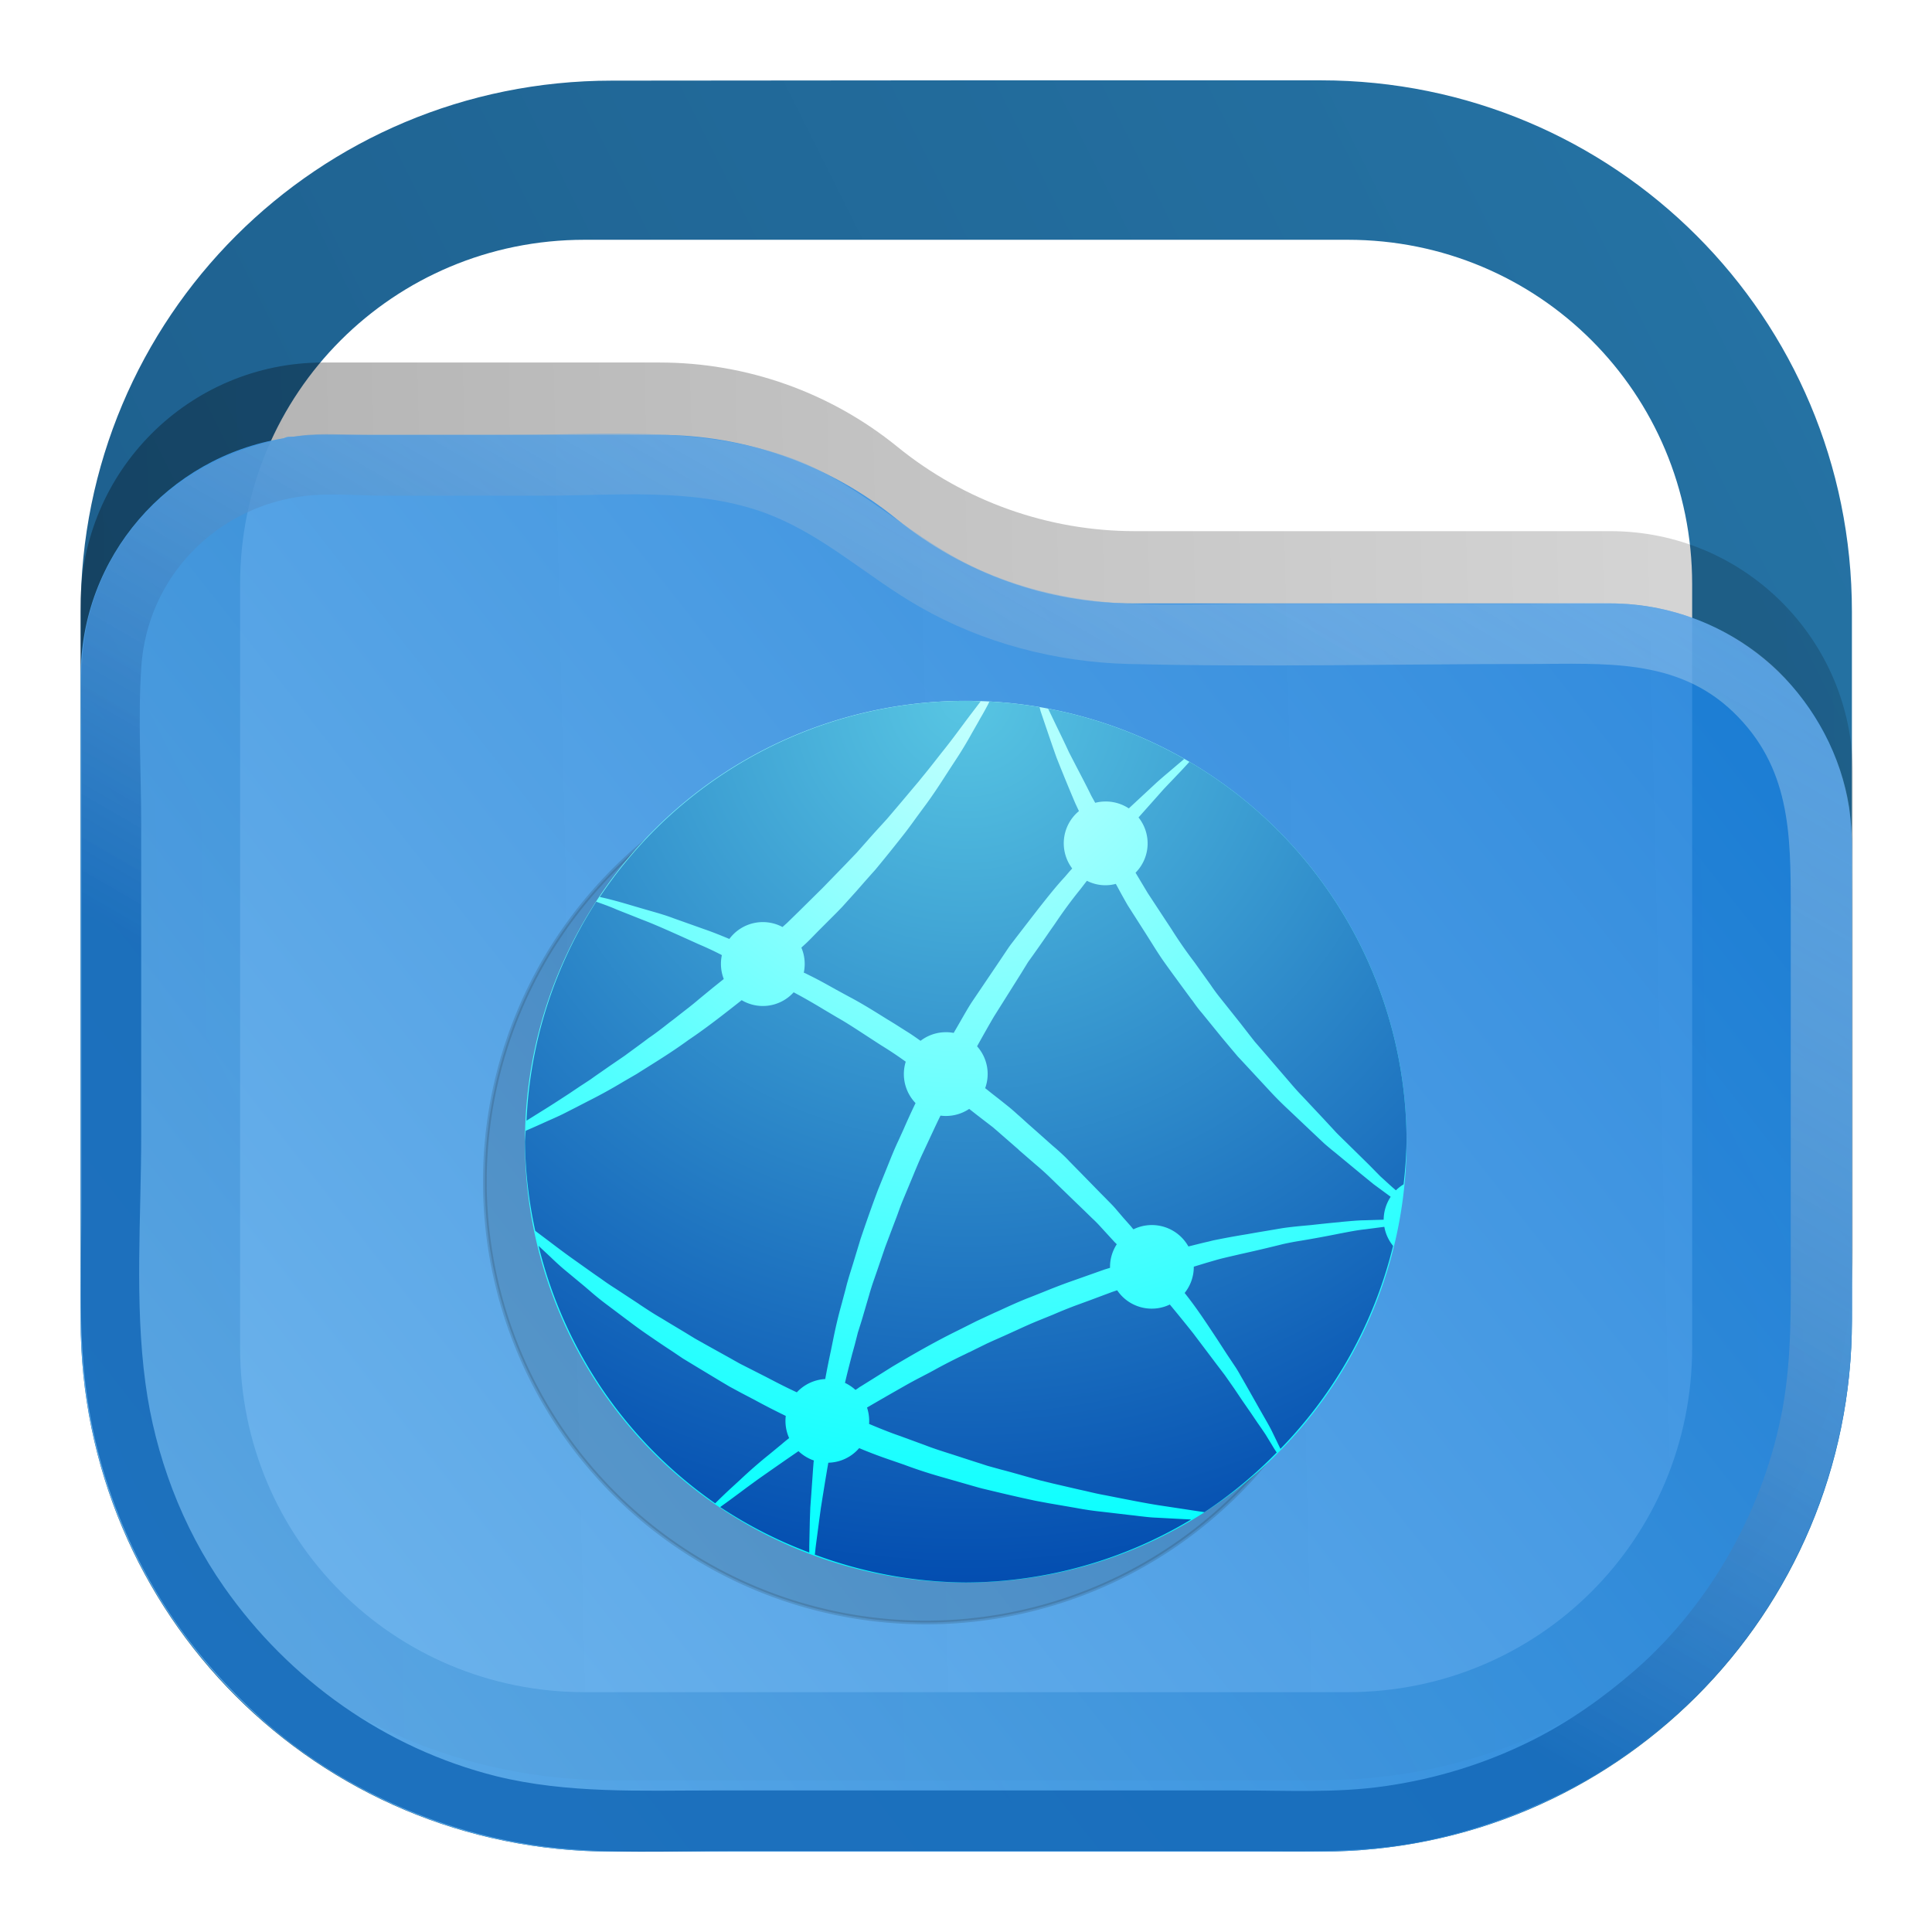 <?xml version="1.0" encoding="UTF-8" standalone="no"?>
<svg
   width="24"
   height="24"
   fill="none"
   version="1.1"
   id="svg26"
   sodipodi:docname="default-network.svg"
   inkscape:version="1.3 (0e150ed6c4, 2023-07-21)"
   xmlns:inkscape="http://www.inkscape.org/namespaces/inkscape"
   xmlns:sodipodi="http://sodipodi.sourceforge.net/DTD/sodipodi-0.dtd"
   xmlns:xlink="http://www.w3.org/1999/xlink"
   xmlns="http://www.w3.org/2000/svg"
   xmlns:svg="http://www.w3.org/2000/svg">
  <sodipodi:namedview
     id="namedview26"
     pagecolor="#ffffff"
     bordercolor="#000000"
     borderopacity="0.25"
     inkscape:showpageshadow="2"
     inkscape:pageopacity="0.0"
     inkscape:pagecheckerboard="0"
     inkscape:deskcolor="#d1d1d1"
     inkscape:zoom="17.250459"
     inkscape:cx="-1.7970536"
     inkscape:cy="11.217093"
     inkscape:window-width="3440"
     inkscape:window-height="1358"
     inkscape:window-x="2560"
     inkscape:window-y="0"
     inkscape:window-maximized="1"
     inkscape:current-layer="svg26" />
  <defs
     id="defs26">
    <linearGradient
       id="j">
      <stop
         offset=".523"
         style="stop-color:#50bbde;stop-opacity:1"
         id="stop8" />
      <stop
         offset="1"
         style="stop-color:#237bc3;stop-opacity:1"
         id="stop9" />
    </linearGradient>
    <linearGradient
       id="a"
       x1="23"
       x2="1"
       y1="1"
       y2="12"
       gradientUnits="userSpaceOnUse">
      <stop
         stop-color="#E3C880"
         id="stop10" />
      <stop
         offset="1"
         stop-color="#6F5C38"
         id="stop11" />
    </linearGradient>
    <linearGradient
       id="b"
       x1="21"
       x2="3"
       y1="4"
       y2="4"
       gradientUnits="userSpaceOnUse">
      <stop
         stop-opacity=".5"
         id="stop12" />
      <stop
         offset=".89"
         id="stop13" />
      <stop
         offset="1"
         stop-opacity="0"
         id="stop14" />
    </linearGradient>
    <linearGradient
       id="c"
       x1="12"
       x2="11.5"
       y1="3"
       y2="8"
       gradientUnits="userSpaceOnUse">
      <stop
         stop-color="#DDD"
         id="stop15" />
      <stop
         offset="1"
         stop-color="#CCC"
         stop-opacity="0"
         id="stop16" />
    </linearGradient>
    <linearGradient
       id="d"
       x1="23"
       x2="1.012"
       y1="9"
       y2="9.521"
       gradientUnits="userSpaceOnUse">
      <stop
         stop-opacity=".5"
         id="stop17" />
      <stop
         offset="1"
         id="stop18" />
    </linearGradient>
    <linearGradient
       id="e"
       x1="23"
       x2="1.429"
       y1="5.4"
       y2="23.512"
       gradientUnits="userSpaceOnUse">
      <stop
         stop-color="#FFE795"
         id="stop19" />
      <stop
         offset="1"
         stop-color="#7A653E"
         id="stop20" />
    </linearGradient>
    <linearGradient
       id="f"
       x1="15"
       x2="5.5"
       y1="5.5"
       y2="19.5"
       gradientUnits="userSpaceOnUse">
      <stop
         stop-color="#FFE795"
         id="stop21" />
      <stop
         offset="1"
         stop-color="#7A653E"
         id="stop22" />
    </linearGradient>
    <radialGradient
       xlink:href="#j"
       id="g"
       cx="10.993"
       cy="8.773"
       r="4.598"
       fx="10.993"
       fy="8.773"
       gradientUnits="userSpaceOnUse" />
    <radialGradient
       xlink:href="#k"
       id="h"
       cx="0"
       cy="0"
       r="1"
       gradientTransform="matrix(0,9.182,-9.182,0,10.993,8.765)"
       gradientUnits="userSpaceOnUse" />
    <radialGradient
       id="k"
       cx="0"
       cy="0"
       r="1"
       gradientTransform="matrix(0 22 -22 0 32 1)"
       gradientUnits="userSpaceOnUse">
      <stop
         stop-color="#C5FFFE"
         id="stop23" />
      <stop
         offset="1"
         stop-color="#0FF"
         id="stop24" />
    </radialGradient>
    <radialGradient
       xlink:href="#l"
       id="i"
       cx="0"
       cy="0"
       r="1"
       gradientTransform="matrix(0,9.182,-9.182,0,10.99,8.768)"
       gradientUnits="userSpaceOnUse" />
    <radialGradient
       id="l"
       cx="0"
       cy="0"
       r="1"
       gradientTransform="rotate(90 -4.5 -3.5) scale(22)"
       gradientUnits="userSpaceOnUse">
      <stop
         stop-color="#58C6E3"
         id="stop25" />
      <stop
         offset="1"
         stop-color="#034DB0"
         id="stop26" />
    </radialGradient>
    <linearGradient
       x1="23"
       y1="1"
       x2="1"
       y2="12"
       gradientUnits="userSpaceOnUse"
       gradientTransform="scale(0.75)"
       spreadMethod="pad"
       id="linearGradient2">
      <stop
         style="stop-opacity:1;stop-color:#2675a7"
         offset="0"
         id="stop1-9" />
      <stop
         style="stop-opacity:1;stop-color:#1d5e8c"
         offset="1"
         id="stop2-8" />
    </linearGradient>
    <linearGradient
       x1="21"
       y1="4"
       x2="3"
       y2="4"
       gradientUnits="userSpaceOnUse"
       gradientTransform="scale(0.75)"
       spreadMethod="pad"
       id="linearGradient8">
      <stop
         style="stop-opacity:0.438;stop-color:#000000"
         offset="0"
         id="stop6-2" />
      <stop
         style="stop-opacity:0.875;stop-color:#000000"
         offset="0.89"
         id="stop7-6" />
      <stop
         style="stop-opacity:0;stop-color:#000000"
         offset="1"
         id="stop8-7" />
    </linearGradient>
    <clipPath
       clipPathUnits="userSpaceOnUse"
       id="clipPath8-6">
      <path
         d="M 0,0 H 19 V 19 H 0 Z"
         id="path8-4" />
    </clipPath>
    <mask
       maskUnits="userSpaceOnUse"
       x="0"
       y="0"
       width="1"
       height="1"
       id="mask10-2">
      <path
         id="path11-2"
         d="M 0,0 H 18 V 18 H 0 Z"
         style="fill:url(#linearGradient12);fill-opacity:1;fill-rule:nonzero;stroke:none"
         transform="scale(1.333)"
         clip-path="url(#clipPath12-1)" />
    </mask>
    <linearGradient
       x1="12"
       y1="3"
       x2="11.5"
       y2="8"
       gradientUnits="userSpaceOnUse"
       gradientTransform="matrix(0.75,0,0,-0.75,0,18)"
       spreadMethod="pad"
       id="linearGradient12">
      <stop
         style="stop-opacity:1;stop-color:#ffffff"
         offset="0"
         id="stop11-5" />
      <stop
         style="stop-opacity:0;stop-color:#ffffff"
         offset="1"
         id="stop12-9" />
    </linearGradient>
    <clipPath
       clipPathUnits="userSpaceOnUse"
       id="clipPath12-1">
      <path
         d="M 1,1 H 17 V 17 H 1 Z"
         id="path12-8" />
    </clipPath>
    <linearGradient
       x1="12"
       y1="3"
       x2="11.5"
       y2="8"
       gradientUnits="userSpaceOnUse"
       gradientTransform="matrix(0.75,0,0,-0.75,0,18)"
       spreadMethod="pad"
       id="linearGradient14">
      <stop
         style="stop-opacity:1;stop-color:#ffffff"
         offset="0"
         id="stop13-3" />
      <stop
         style="stop-opacity:1;stop-color:#cccccc"
         offset="1"
         id="stop14-9" />
    </linearGradient>
    <clipPath
       clipPathUnits="userSpaceOnUse"
       id="clipPath14-1">
      <path
         d="M 1,1 H 17 V 17 H 1 Z"
         id="path14-3" />
    </clipPath>
    <linearGradient
       x1="23"
       y1="9"
       x2="1.012"
       y2="9.521"
       gradientUnits="userSpaceOnUse"
       gradientTransform="scale(0.75)"
       spreadMethod="pad"
       id="linearGradient18">
      <stop
         style="stop-opacity:0.438;stop-color:#000000"
         offset="0"
         id="stop17-9" />
      <stop
         style="stop-opacity:0.875;stop-color:#000000"
         offset="1"
         id="stop18-7" />
    </linearGradient>
    <clipPath
       clipPathUnits="userSpaceOnUse"
       id="clipPath18-4">
      <path
         d="M 0,0 H 19 V 19 H 0 Z"
         id="path18-4" />
    </clipPath>
    <linearGradient
       x1="23"
       y1="5.4"
       x2="1.429"
       y2="23.512"
       gradientUnits="userSpaceOnUse"
       gradientTransform="scale(0.75)"
       spreadMethod="pad"
       id="linearGradient20">
      <stop
         style="stop-opacity:1;stop-color:#64b4f4"
         offset="0"
         id="stop19-9" />
      <stop
         style="stop-opacity:1;stop-color:#127bdc"
         offset="1"
         id="stop20-7" />
    </linearGradient>
    <linearGradient
       id="l-6"
       x1="15"
       x2="5.5"
       y1="5.5"
       y2="19.5"
       gradientUnits="userSpaceOnUse">
      <stop
         offset="0"
         stop-color="#85F8FF"
         style="stop-color:#f2f2f2;stop-opacity:1"
         id="stop10-0" />
      <stop
         offset="1"
         stop-color="#105BF6"
         style="stop-color:#11599c;stop-opacity:1"
         id="stop11-4" />
    </linearGradient>
    <linearGradient
       inkscape:collect="always"
       xlink:href="#linearGradient8"
       id="linearGradient28"
       gradientUnits="userSpaceOnUse"
       gradientTransform="scale(0.75)"
       x1="21"
       y1="4"
       x2="3"
       y2="4"
       spreadMethod="pad" />
    <clipPath
       clipPathUnits="userSpaceOnUse"
       id="clipPath8-6-2">
      <path
         d="M 0,0 H 19 V 19 H 0 Z"
         id="path8-4-7" />
    </clipPath>
    <linearGradient
       inkscape:collect="always"
       xlink:href="#linearGradient2"
       id="linearGradient17"
       gradientUnits="userSpaceOnUse"
       gradientTransform="matrix(0.29,0,0,0.29,-0.307,-0.424)"
       x1="23"
       y1="1"
       x2="1"
       y2="12"
       spreadMethod="pad" />
    <linearGradient
       inkscape:collect="always"
       xlink:href="#linearGradient13"
       id="linearGradient10"
       gradientUnits="userSpaceOnUse"
       gradientTransform="scale(0.75)"
       x1="23"
       y1="9"
       x2="1.012"
       y2="9.521"
       spreadMethod="pad" />
    <linearGradient
       x1="23"
       y1="9"
       x2="1.012"
       y2="9.521"
       gradientUnits="userSpaceOnUse"
       gradientTransform="scale(0.75)"
       spreadMethod="pad"
       id="linearGradient13">
      <stop
         style="stop-opacity:0.438;stop-color:#000000"
         offset="0"
         id="stop12-4" />
      <stop
         style="stop-color:#000000;stop-opacity:0.875;"
         offset="1"
         id="stop13-4" />
    </linearGradient>
    <clipPath
       clipPathUnits="userSpaceOnUse"
       id="clipPath18-4-3">
      <path
         d="M 0,0 H 19 V 19 H 0 Z"
         id="path18-4-6" />
    </clipPath>
    <linearGradient
       inkscape:collect="always"
       xlink:href="#linearGradient15"
       id="linearGradient31"
       gradientUnits="userSpaceOnUse"
       gradientTransform="matrix(0.265,0,0,0.265,3.3333333e-7,-1.7119e-4)"
       x1="22.793"
       y1="5.679"
       x2="3.271"
       y2="21.067"
       spreadMethod="pad" />
    <linearGradient
       x1="23"
       y1="5.4"
       x2="1.429"
       y2="23.512"
       gradientUnits="userSpaceOnUse"
       gradientTransform="scale(0.75)"
       spreadMethod="pad"
       id="linearGradient15">
      <stop
         style="stop-color:#127bdc;stop-opacity:1;"
         offset="0"
         id="stop14-4" />
      <stop
         style="stop-color:#64b4f4;stop-opacity:1;"
         offset="1"
         id="stop15-7" />
    </linearGradient>
    <linearGradient
       inkscape:collect="always"
       xlink:href="#linearGradient23"
       id="linearGradient24"
       x1="14.28"
       y1="4.978"
       x2="16.035"
       y2="1.938"
       gradientUnits="userSpaceOnUse"
       gradientTransform="translate(-10.583)" />
    <linearGradient
       id="linearGradient23"
       inkscape:collect="always">
      <stop
         style="stop-color:#1468b7;stop-opacity:0.988;"
         offset="0"
         id="stop23-6" />
      <stop
         style="stop-color:#add1ef;stop-opacity:0.48;"
         offset="1"
         id="stop24-3" />
    </linearGradient>
  </defs>
  <g
     id="g24"
     transform="scale(3.78)">
    <path
       d="m 5.551,1.688 h 6.898 c 1.828,0 3.301,1.472 3.301,3.3 v 6.899 c 0,1.828 -1.473,3.301 -3.301,3.301 H 5.551 C 3.723,15.188 2.25,13.715 2.25,11.887 V 4.988 c 0,-1.828 1.473,-3.3 3.301,-3.3 z"
       transform="matrix(0.353,0,0,0.353,3.6666667e-7,-2.18e-5)"
       style="fill:url(#linearGradient28);stroke:none"
       opacity="0.125"
       clip-path="url(#clipPath8-6-2)"
       id="path9-5" />
    <path
       id="path17"
       style="fill:url(#linearGradient17);stroke:none;stroke-width:0.353"
       d="m 2.011,0.265 c -0.967,0 -1.746,0.778 -1.746,1.746 V 4.339 c 0,0.967 0.779,1.746 1.746,1.746 h 2.329 c 0.967,0 1.746,-0.779 1.746,-1.746 V 2.01 c 0,-0.967 -0.779,-1.746 -1.746,-1.746 h -1.164 z" />
    <path
       id="path40"
       d="m 1.921,0.788 h 2.508 c 0.628,0 1.132,0.504 1.132,1.132 v 2.509 c 0,0.628 -0.504,1.132 -1.132,1.132 h -2.508 c -0.628,0 -1.132,-0.504 -1.132,-1.132 V 1.92 c 0,-0.628 0.504,-1.132 1.132,-1.132 z"
       style="fill:#ffffff;fill-opacity:1;fill-rule:nonzero;stroke:none;stroke-width:0.353" />
    <path
       d="m 0.75,5.633 c 0,-1.246 1.012,-2.258 2.258,-2.258 h 3.133 c 0.808,0 1.589,0.277 2.214,0.785 0.625,0.508 1.407,0.785 2.211,0.785 h 4.426 c 1.246,0 2.258,1.012 2.258,2.258 v 4.422 c 0,2.734 -2.215,4.949 -4.949,4.949 H 5.699 c -2.734,0 -4.949,-2.215 -4.949,-4.949 z"
       transform="matrix(0.353,0,0,0.353,3.6666667e-7,-2.18e-5)"
       style="opacity:0.35;fill:url(#linearGradient10);stroke:none"
       opacity="0.125"
       clip-path="url(#clipPath18-4-3)"
       id="path10" />
    <path
       id="path20-9"
       style="opacity:0.875;fill:url(#linearGradient31);stroke:none;stroke-width:0.353"
       d="m 1.061,1.429 c -0.032,0 -0.064,0.002 -0.096,0.006 -0.002,1.906e-4 -0.017,3.166e-4 -0.018,5.167e-4 -0.006,9.612e-4 -0.011,0.003 -0.016,0.005 C 0.553,1.502 0.265,1.829 0.265,2.224 V 4.339 c 0,0.964 0.782,1.746 1.746,1.746 h 2.329 c 0.964,0 1.746,-0.782 1.746,-1.746 V 2.779 c 0,-0.44 -0.357,-0.796 -0.796,-0.796 H 3.727 c -0.284,0 -0.559,-0.098 -0.78,-0.277 C 2.727,1.527 2.451,1.429 2.166,1.429 H 1.611 Z" />
    <path
       style="opacity:0.875;fill:url(#linearGradient24);fill-opacity:1;stroke:none;stroke-width:1"
       d="m 0.986,1.432 c -0.329,0.044 -0.607,0.261 -0.693,0.589 -0.034,0.129 -0.025,0.264 -0.025,0.397 v 0.587 0.946 c 0,0.202 -0.011,0.407 0.014,0.607 0.034,0.274 0.136,0.541 0.292,0.768 0.082,0.119 0.178,0.225 0.285,0.322 0.257,0.23 0.592,0.378 0.934,0.421 0.204,0.025 0.414,0.014 0.62,0.014 h 0.901 0.768 c 0.181,0 0.362,0.007 0.541,-0.022 0.181,-0.03 0.352,-0.089 0.516,-0.171 0.135,-0.068 0.259,-0.156 0.372,-0.256 0.302,-0.27 0.498,-0.647 0.557,-1.046 0.023,-0.155 0.018,-0.311 0.018,-0.467 V 3.48 2.996 c 0,-0.114 0.006,-0.23 -0.009,-0.343 C 6.051,2.485 5.965,2.326 5.845,2.207 5.724,2.089 5.562,2.011 5.394,1.99 c -0.122,-0.016 -0.249,-0.006 -0.372,-0.006 H 4.151 c -0.147,0 -0.295,0.006 -0.442,-1.681e-4 -0.202,-0.009 -0.405,-0.057 -0.583,-0.159 -0.183,-0.105 -0.33,-0.25 -0.533,-0.322 -0.301,-0.107 -0.631,-0.073 -0.946,-0.073 h -0.434 c -0.074,0 -0.154,-0.008 -0.227,0.002 m 0.016,0.198 c 0.086,-0.01 0.178,-8.006e-4 0.264,-8.006e-4 h 0.516 c 0.237,0 0.491,-0.027 0.719,0.052 0.198,0.069 0.342,0.211 0.521,0.313 0.207,0.119 0.448,0.182 0.686,0.188 0.44,0.011 0.882,6.42e-5 1.322,6.42e-5 0.237,0 0.479,-0.021 0.665,0.157 0.189,0.181 0.19,0.401 0.19,0.644 V 3.484 4.116 c 0,0.171 0.004,0.339 -0.026,0.508 -0.059,0.328 -0.234,0.645 -0.486,0.865 -0.104,0.09 -0.215,0.169 -0.339,0.231 -0.152,0.076 -0.315,0.126 -0.483,0.15 -0.159,0.023 -0.323,0.014 -0.483,0.014 h -0.748 -0.975 c -0.24,0 -0.48,0.011 -0.715,-0.047 -0.363,-0.091 -0.68,-0.316 -0.894,-0.622 -0.138,-0.197 -0.226,-0.431 -0.258,-0.669 -0.036,-0.266 -0.014,-0.546 -0.014,-0.814 V 2.707 c 0,-0.171 -0.011,-0.346 3.69e-4,-0.516 0.02,-0.294 0.245,-0.526 0.537,-0.561 z"
       id="path23" />
  </g>
  <g
     id="g1">
    <path
       d="M 11.5,9.201 A 5.477,5.477 0 0 0 6.023,14.678 5.477,5.477 0 0 0 11.5,20.155 5.477,5.477 0 0 0 16.977,14.678 5.477,5.477 0 0 0 11.5,9.201 Z"
       style="opacity:0.15;fill:#1a1a1a;stroke:#1a1a1a;stroke-width:0.046;stroke-dasharray:none;stroke-opacity:1"
       id="path6" />
    <g
       style="stroke:url(#g);stroke-width:0.038;stroke-dasharray:none;stroke-opacity:1"
       transform="matrix(1.196,0,0,1.196,-1.15,-1.791)"
       id="g8">
      <path
         d="m 10.993,8.777 a 4.578,4.578 0 0 0 -4.579,4.578 4.578,4.578 0 0 0 4.579,4.579 4.578,4.578 0 0 0 4.578,-4.579 4.578,4.578 0 0 0 -4.578,-4.578 z"
         style="fill:url(#h);stroke:url(#radialGradient22-0);stroke-width:0.038;stroke-dasharray:none;stroke-opacity:1"
         id="path7" />
      <path
         d="m 10.993,8.777 a 4.578,4.578 0 0 0 -3.802,2.037 c 0.103,0.022 0.218,0.054 0.348,0.093 l 0.12,0.035 0.08,0.023 c 0.07,0.02 0.144,0.042 0.218,0.07 l 0.326,0.116 c 0.084,0.029 0.168,0.063 0.254,0.099 a 0.433,0.433 0 0 1 0.552,-0.124 l 0.045,-0.04 0.078,-0.076 0.046,-0.045 0.247,-0.244 0.136,-0.14 0.102,-0.105 0.067,-0.07 0.049,-0.051 0.11,-0.124 c 0.068,-0.078 0.137,-0.152 0.204,-0.226 l 0.012,-0.014 0.12,-0.141 0.08,-0.095 0.095,-0.113 0.023,-0.027 0.024,-0.03 0.045,-0.055 c 0.06,-0.074 0.116,-0.146 0.17,-0.215 0.081,-0.1 0.152,-0.196 0.218,-0.285 a 14.26,14.26 0 0 1 0.135,-0.179 l 0.053,-0.07 A 4.578,4.578 0 0 0 10.993,8.777 Z m 0.245,0.007 -0.014,0.03 C 11.2,8.859 11.174,8.907 11.144,8.957 L 11.126,8.99 11.058,9.109 a 4.221,4.221 0 0 1 -0.182,0.3 l -0.062,0.095 c -0.079,0.123 -0.163,0.254 -0.26,0.383 l -0.067,0.091 c -0.039,0.054 -0.078,0.108 -0.12,0.163 a 17.805,17.805 0 0 1 -0.312,0.388 l -0.052,0.058 -0.062,0.07 -0.085,0.097 -0.147,0.163 -0.06,0.062 -0.19,0.19 -0.04,0.041 C 9.391,11.239 9.363,11.268 9.333,11.296 L 9.285,11.34 A 0.43,0.43 0 0 1 9.31,11.6 l 0.015,0.006 0.06,0.03 c 0.087,0.043 0.172,0.091 0.26,0.14 l 0.134,0.073 c 0.122,0.064 0.238,0.136 0.357,0.21 l 0.04,0.025 c 0.067,0.04 0.134,0.083 0.2,0.125 0.05,0.03 0.098,0.065 0.147,0.099 a 0.433,0.433 0 0 1 0.344,-0.082 l 0.047,-0.081 0.046,-0.08 c 0.03,-0.052 0.06,-0.104 0.092,-0.154 l 0.304,-0.45 0.075,-0.112 c 0.017,-0.025 0.035,-0.049 0.053,-0.072 l 0.029,-0.038 0.165,-0.214 0.066,-0.085 c 0.09,-0.114 0.179,-0.228 0.278,-0.335 l 0.048,-0.056 0.028,-0.031 a 0.434,0.434 0 0 1 0.07,-0.596 L 12.131,9.843 A 19.397,19.397 0 0 1 11.936,9.368 C 11.895,9.254 11.856,9.138 11.817,9.024 l -0.048,-0.142 -0.01,-0.04 a 4.578,4.578 0 0 0 -0.52,-0.058 z m 0.61,0.074 0.084,0.175 c 0.045,0.093 0.09,0.185 0.133,0.279 l 0.074,0.143 c 0.053,0.102 0.107,0.204 0.157,0.307 l 0.041,0.074 a 0.438,0.438 0 0 1 0.349,0.058 L 12.981,9.62 C 13.052,9.557 13.125,9.497 13.197,9.435 L 13.262,9.38 A 4.578,4.578 0 0 0 11.848,8.858 Z m 1.468,0.552 -0.08,0.087 -0.185,0.194 -0.264,0.297 a 0.432,0.432 0 0 1 -0.031,0.574 l 0.127,0.212 0.182,0.277 0.064,0.097 a 4.6,4.6 0 0 0 0.238,0.343 l 0.075,0.105 0.096,0.134 0.012,0.018 c 0.028,0.04 0.056,0.078 0.086,0.115 l 0.207,0.26 0.101,0.13 0.052,0.066 0.054,0.062 0.216,0.251 0.075,0.087 c 0.047,0.055 0.094,0.11 0.145,0.162 l 0.227,0.242 0.113,0.122 c 0.025,0.028 0.052,0.053 0.078,0.079 l 0.04,0.039 0.237,0.233 0.117,0.119 0.123,0.112 0.026,0.022 0.013,0.012 a 0.435,0.435 0 0 1 0.08,-0.062 4.578,4.578 0 0 0 0.031,-0.444 4.578,4.578 0 0 0 -2.255,-3.945 z m -1.065,1.236 -0.029,0.037 -0.04,0.052 a 4.79,4.79 0 0 0 -0.258,0.35 l -0.056,0.08 a 17.246,17.246 0 0 1 -0.229,0.326 l -0.07,0.114 -0.283,0.45 c -0.06,0.102 -0.118,0.206 -0.176,0.31 a 0.431,0.431 0 0 1 0.084,0.435 l 0.026,0.02 c 0.04,0.033 0.082,0.065 0.123,0.097 l 0.094,0.075 a 1.946,1.946 0 0 1 0.092,0.08 c 0.039,0.033 0.076,0.068 0.114,0.102 l 0.068,0.06 0.026,0.023 0.155,0.138 0.04,0.034 c 0.046,0.041 0.093,0.083 0.135,0.129 l 0.118,0.12 0.213,0.218 0.03,0.03 0.052,0.053 c 0.027,0.027 0.054,0.055 0.079,0.085 l 0.07,0.082 0.08,0.09 a 0.886,0.886 0 0 1 0.011,0.014 l 0.014,0.016 a 0.435,0.435 0 0 1 0.571,0.178 c 0.07,-0.017 0.138,-0.035 0.206,-0.05 l 0.052,-0.013 a 8.096,8.096 0 0 1 0.356,-0.065 C 14.01,14.299 14.1,14.285 14.187,14.27 l 0.07,-0.012 c 0.071,-0.012 0.142,-0.019 0.21,-0.026 l 0.108,-0.01 c 0.102,-0.011 0.201,-0.022 0.294,-0.03 l 0.034,-0.004 c 0.08,-0.007 0.157,-0.015 0.23,-0.016 l 0.2,-0.006 c 10e-4,-0.089 0.028,-0.17 0.073,-0.238 l -0.042,-0.031 -0.136,-0.1 -0.13,-0.106 -0.26,-0.215 -0.046,-0.037 C 14.764,13.415 14.736,13.393 14.709,13.368 L 14.586,13.252 14.341,13.02 a 3.48,3.48 0 0 1 -0.208,-0.21 l -0.028,-0.03 -0.23,-0.248 -0.058,-0.062 -0.054,-0.064 -0.109,-0.13 -0.213,-0.262 c -0.036,-0.041 -0.067,-0.085 -0.099,-0.13 l -0.004,-0.004 -0.1,-0.136 -0.074,-0.101 A 12.065,12.065 0 0 1 13.04,11.471 c -0.043,-0.062 -0.083,-0.126 -0.123,-0.19 l -0.06,-0.095 -0.182,-0.285 a 6.46,6.46 0 0 1 -0.104,-0.187 l -0.02,-0.036 a 0.421,0.421 0 0 1 -0.3,-0.032 z M 7.154,10.863 A 4.578,4.578 0 0 0 6.43,13.138 L 6.442,13.13 6.578,13.045 c 0.093,-0.057 0.193,-0.122 0.3,-0.192 l 0.104,-0.07 0.046,-0.03 0.067,-0.044 0.056,-0.04 0.058,-0.04 0.086,-0.06 0.155,-0.106 c 0.081,-0.06 0.165,-0.12 0.249,-0.184 0.074,-0.05 0.146,-0.106 0.218,-0.163 l 0.04,-0.03 0.07,-0.055 c 0.064,-0.05 0.129,-0.099 0.19,-0.152 L 8.358,11.763 8.479,11.666 A 0.436,0.436 0 0 1 8.459,11.419 L 8.454,11.415 a 3.399,3.399 0 0 0 -0.235,-0.11 l -0.177,-0.08 c -0.15,-0.067 -0.29,-0.13 -0.42,-0.179 l -0.1,-0.04 A 55.862,55.862 0 0 1 7.37,10.946 C 7.307,10.918 7.246,10.896 7.19,10.876 Z m 2.051,0.941 a 0.431,0.431 0 0 1 -0.54,0.082 c -0.184,0.145 -0.367,0.289 -0.552,0.413 -0.16,0.117 -0.323,0.218 -0.478,0.315 l -0.06,0.038 -0.138,0.08 A 5.418,5.418 0 0 1 7.071,12.934 L 6.943,13 l -0.1,0.051 c -0.046,0.024 -0.092,0.045 -0.137,0.065 l -0.072,0.032 a 9.015,9.015 0 0 1 -0.212,0.094 4.578,4.578 0 0 0 -0.008,0.113 4.578,4.578 0 0 0 0.107,0.927 l 0.128,0.096 c 0.083,0.063 0.166,0.126 0.25,0.186 l 0.228,0.162 0.075,0.052 c 0.05,0.036 0.102,0.072 0.155,0.105 l 0.233,0.153 0.023,0.016 c 0.07,0.046 0.139,0.092 0.211,0.133 l 0.079,0.048 0.16,0.096 0.118,0.072 0.121,0.068 0.243,0.135 0.044,0.025 c 0.026,0.014 0.052,0.03 0.077,0.042 l 0.124,0.063 0.128,0.065 c 0.105,0.055 0.211,0.11 0.32,0.16 a 0.434,0.434 0 0 1 0.295,-0.138 c 0.018,-0.1 0.038,-0.198 0.059,-0.296 l 0.023,-0.113 a 4.96,4.96 0 0 1 0.09,-0.377 l 0.04,-0.15 C 9.76,14.823 9.778,14.763 9.797,14.702 L 9.821,14.625 9.9,14.365 c 0.058,-0.171 0.118,-0.343 0.182,-0.512 l 0.102,-0.252 0.004,-0.01 c 0.032,-0.08 0.064,-0.16 0.102,-0.24 l 0.056,-0.123 c 0.04,-0.092 0.082,-0.184 0.125,-0.273 a 0.435,0.435 0 0 1 -0.102,-0.43 3.943,3.943 0 0 0 -0.258,-0.172 L 10.037,12.305 9.954,12.251 C 9.854,12.186 9.756,12.121 9.655,12.064 L 9.515,11.981 A 6.933,6.933 0 0 0 9.279,11.844 Z m 1.822,1.212 a 0.435,0.435 0 0 1 -0.297,0.069 c -0.038,0.077 -0.074,0.155 -0.11,0.232 l -0.07,0.15 c -0.033,0.069 -0.062,0.14 -0.092,0.211 l -0.013,0.032 -0.102,0.245 c -0.021,0.05 -0.04,0.102 -0.058,0.153 a 5.477,5.477 0 0 1 -0.036,0.095 l -0.094,0.249 -0.086,0.252 -0.026,0.075 a 2.7,2.7 0 0 0 -0.056,0.176 l -0.075,0.256 -0.04,0.127 -0.033,0.129 -0.026,0.094 c -0.026,0.1 -0.052,0.2 -0.075,0.3 0.04,0.019 0.076,0.043 0.109,0.073 l 0.026,-0.017 c 0.01,-0.008 0.021,-0.015 0.033,-0.022 l 0.122,-0.076 0.199,-0.125 c 0.22,-0.131 0.45,-0.263 0.693,-0.382 l 0.183,-0.092 0.103,-0.048 0.082,-0.038 0.054,-0.024 c 0.106,-0.049 0.213,-0.098 0.323,-0.14 l 0.138,-0.055 c 0.081,-0.033 0.163,-0.065 0.245,-0.095 l 0.133,-0.047 0.254,-0.09 0.026,-0.008 0.03,-0.009 v -0.01 c 0,-0.086 0.026,-0.167 0.07,-0.235 l -0.01,-0.01 a 0.395,0.395 0 0 1 -0.016,-0.016 l -0.152,-0.166 a 1.345,1.345 0 0 0 -0.08,-0.08 l -0.082,-0.08 -0.08,-0.077 -0.253,-0.245 a 2.71,2.71 0 0 0 -0.16,-0.146 l -0.013,-0.011 -0.173,-0.15 -0.003,-0.004 -0.046,-0.04 -0.132,-0.115 -0.034,-0.03 -0.055,-0.047 -0.095,-0.073 -0.079,-0.061 -0.07,-0.055 z m 4.313,1.224 -0.2,0.026 c -0.077,0.008 -0.158,0.024 -0.243,0.04 l -0.016,0.003 a 12.102,12.102 0 0 1 -0.4,0.074 c -0.064,0.01 -0.13,0.022 -0.196,0.037 a 16.407,16.407 0 0 1 -0.442,0.104 c -0.076,0.018 -0.155,0.035 -0.234,0.056 l -0.117,0.034 -0.131,0.04 v 0.002 a 0.432,0.432 0 0 1 -0.095,0.271 c 0.128,0.16 0.236,0.327 0.34,0.484 l 0.094,0.145 0.098,0.147 c 0.02,0.031 0.038,0.063 0.056,0.095 l 0.03,0.052 0.058,0.102 0.096,0.17 0.041,0.072 c 0.033,0.058 0.065,0.112 0.092,0.166 l 0.09,0.186 a 4.578,4.578 0 0 0 1.17,-2.108 0.43,0.43 0 0 1 -0.091,-0.198 z m -8.785,0.196 a 4.578,4.578 0 0 0 1.835,2.676 c 0.05,-0.05 0.105,-0.103 0.167,-0.16 l 0.096,-0.088 a 4.95,4.95 0 0 1 0.296,-0.258 l 0.13,-0.107 a 2.21,2.21 0 0 1 0.049,-0.041 l 0.03,-0.024 A 0.433,0.433 0 0 1 9.123,16.204 7.545,7.545 0 0 1 8.796,16.036 L 8.666,15.968 8.54,15.9 8.464,15.855 8.419,15.828 8.177,15.682 8.055,15.608 7.938,15.529 A 9.468,9.468 0 0 1 7.776,15.421 L 7.703,15.371 A 4.59,4.59 0 0 1 7.483,15.212 L 7.473,15.205 7.247,15.035 A 2.814,2.814 0 0 1 7.091,14.908 L 7.029,14.855 6.812,14.675 A 3.015,3.015 0 0 1 6.677,14.551 L 6.604,14.483 6.554,14.436 Z m 6.01,0.463 -0.056,0.019 -0.23,0.086 -0.142,0.052 c -0.081,0.03 -0.161,0.063 -0.24,0.097 l -0.133,0.054 c -0.08,0.032 -0.158,0.067 -0.236,0.103 l -0.132,0.06 -0.124,0.055 -0.059,0.027 -0.118,0.058 -0.06,0.03 c -0.02,0.008 -0.038,0.018 -0.057,0.027 a 6.05,6.05 0 0 0 -0.294,0.15 c -0.049,0.028 -0.099,0.053 -0.148,0.079 a 4.622,4.622 0 0 0 -0.19,0.103 l -0.102,0.058 a 45.458,45.458 0 0 0 -0.277,0.16 0.45,0.45 0 0 1 0.022,0.16 l -0.001,0.01 c 0.107,0.045 0.215,0.089 0.323,0.126 l 0.259,0.095 c 0.084,0.033 0.17,0.06 0.257,0.088 l 0.004,0.001 0.265,0.086 0.035,0.011 c 0.033,0.01 0.065,0.022 0.097,0.031 l 0.134,0.037 c 0.09,0.023 0.179,0.049 0.268,0.074 l 0.133,0.037 0.135,0.033 0.272,0.063 0.068,0.015 c 0.067,0.016 0.136,0.032 0.204,0.044 l 0.193,0.038 c 0.118,0.023 0.236,0.046 0.355,0.065 l 0.482,0.073 a 4.578,4.578 0 0 0 0.75,-0.62 c -0.013,-0.02 -0.027,-0.04 -0.04,-0.063 l -0.075,-0.123 a 4.966,4.966 0 0 0 -0.083,-0.121 l -0.071,-0.105 -0.088,-0.127 -0.086,-0.128 -0.035,-0.05 -0.061,-0.087 -0.105,-0.138 -0.005,-0.007 -0.219,-0.29 a 17.398,17.398 0 0 0 -0.242,-0.298 0.433,0.433 0 0 1 -0.547,-0.148 z m -2.68,1.64 a 0.433,0.433 0 0 1 -0.32,0.151 17.37,17.37 0 0 0 -0.04,0.237 l -0.017,0.105 -0.021,0.132 -0.018,0.133 -0.035,0.265 -0.009,0.083 a 4.578,4.578 0 0 0 1.568,0.289 4.578,4.578 0 0 0 2.34,-0.654 6.516,6.516 0 0 0 -0.077,-0.004 L 12.974,17.261 C 12.912,17.259 12.85,17.251 12.788,17.244 A 4.21,4.21 0 0 0 12.694,17.233 L 12.413,17.2 a 3.252,3.252 0 0 1 -0.28,-0.041 l -0.279,-0.048 -0.139,-0.026 -0.138,-0.03 a 18.34,18.34 0 0 1 -0.276,-0.064 l -0.138,-0.033 a 2.319,2.319 0 0 1 -0.08,-0.022 L 11.027,16.92 10.755,16.842 A 4.997,4.997 0 0 1 10.35,16.71 l -0.136,-0.047 a 4.833,4.833 0 0 1 -0.33,-0.125 z m -0.63,0.031 a 42.048,42.048 0 0 0 -0.431,0.3 l -0.034,0.025 -0.07,0.051 -0.067,0.05 -0.119,0.088 -0.083,0.06 -0.009,0.007 a 4.578,4.578 0 0 0 0.925,0.472 v -0.065 l 0.006,-0.27 0.005,-0.135 0.01,-0.135 0.019,-0.27 0.005,-0.063 0.003,-0.018 A 0.443,0.443 0 0 1 9.255,16.57 Z"
         style="fill:url(#i);stroke:url(#radialGradient23-8);stroke-width:0.038;stroke-dasharray:none;stroke-opacity:1"
         id="path8" />
    </g>
  </g>
</svg>
